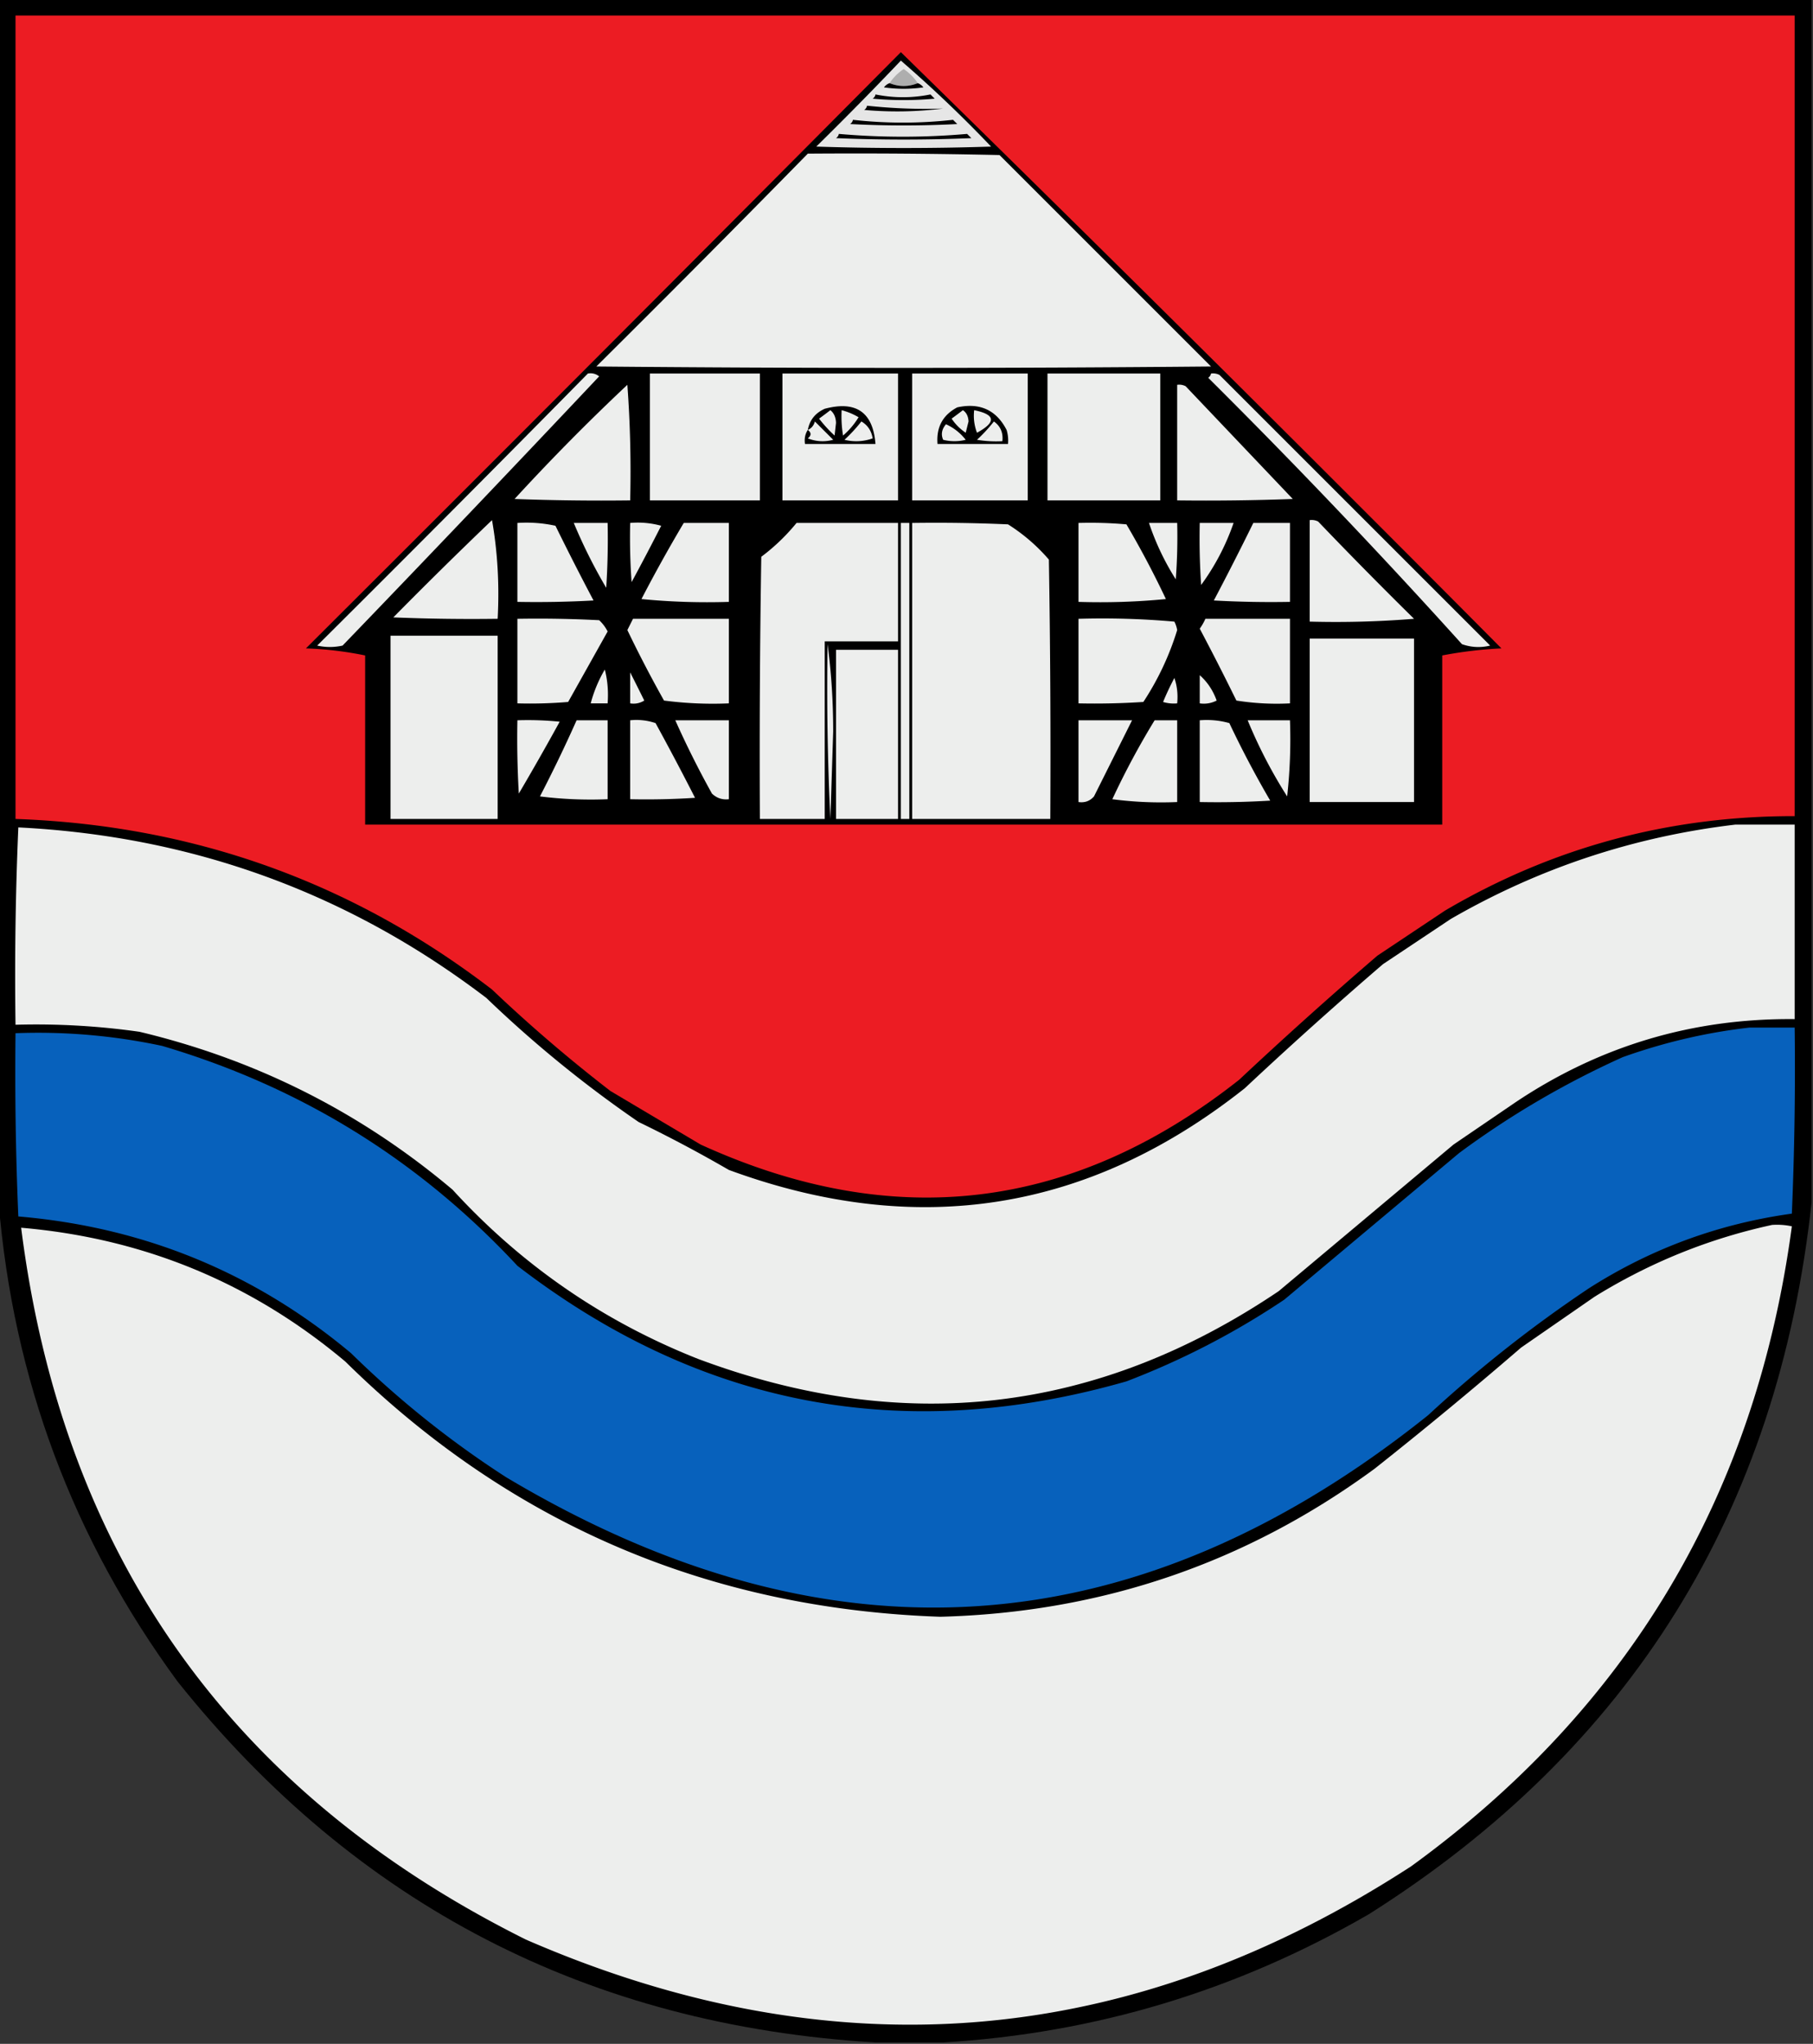 <svg xmlns="http://www.w3.org/2000/svg" width="643" height="725" style="shape-rendering:geometricPrecision;text-rendering:geometricPrecision;image-rendering:optimizeQuality;fill-rule:evenodd;clip-rule:evenodd"><rect width="100%" height="100%" fill="#333333" stroke="none"/><path style="opacity:1" d="M-.5-.5h643v427c-11.893 109.678-64.227 193.845-157 252.5-46.854 27.124-97.187 42.291-151 45.5h-24c-101.68-6.086-184.18-48.753-247.5-128-37.158-50.656-58.324-107.323-63.5-170V-.5z"/><path style="opacity:1" fill="#ec1c23" d="M5.5 5.5h631v284c-44.576-.074-85.91 11.093-124 33.5l-24 16a1521.594 1521.594 0 0 0-49 44c-58.919 46.547-122.585 54.214-191 23a46310.413 46310.413 0 0 1-32-19 536.071 536.071 0 0 1-42-36c-49.656-38.132-105.989-58.298-169-60.5V5.5z"/><path style="opacity:1" d="M319.5 18.5a21206.93 21206.93 0 0 1 213 211.5 149.174 149.174 0 0 0-21 2.5v60h-382v-60c-6.823-1.414-13.823-2.247-21-2.5a63055.174 63055.174 0 0 0 211-211.5z"/><path style="opacity:1" fill="#e6e6e6" d="M319.5 21.5a457.246 457.246 0 0 1 32 30.5 961.202 961.202 0 0 1-62 0 1290.451 1290.451 0 0 0 30-30.5z"/><path style="opacity:1" fill="#aeaeae" d="M325.5 29.5c-3.333 1.333-6.667 1.333-10 0a17.854 17.854 0 0 1 5-5 17.854 17.854 0 0 1 5 5z"/><path style="opacity:1" d="M315.5 29.5c3.333 1.333 6.667 1.333 10 0 .789.283 1.456.783 2 1.5a49.248 49.248 0 0 1-14 0c.544-.717 1.211-1.217 2-1.5zM310.5 33.5c6.5 1.315 13 1.315 19.5 0l1.5 1.5c-7.333.667-14.667.667-22 0 .556-.383.889-.883 1-1.5zM307.5 37.5c9.194.976 18.194 1.309 27 1a131.226 131.226 0 0 1-28 .5c.556-.383.889-.883 1-1.5zM302.5 42.5a159.198 159.198 0 0 0 35.5 0l1.5 1.5a361.232 361.232 0 0 1-38 0c.556-.383.889-.883 1-1.5zM297.5 47.5a260.749 260.749 0 0 0 45.5 0l1.5 1.5c-16 .667-32 .667-48 0 .556-.383.889-.883 1-1.5z"/><path style="opacity:1" fill="#edeeed" d="M286.5 54.5c22.669-.167 45.336 0 68 .5l75 75c-72.667.667-145.333.667-218 0a7990.319 7990.319 0 0 0 75-75.5zM208.5 132.5c1.478-.262 2.811.071 4 1a12153.987 12153.987 0 0 1-91 95.5c-3 .667-6 .667-9 0a13107.64 13107.64 0 0 0 96-96.5zM230.5 132.5h39v45h-39v-45zM277.5 132.5h41v45h-41v-45zM323.5 132.5h41v45h-41v-45zM371.5 132.5h40v45h-40v-45zM429.5 132.5a4.934 4.934 0 0 1 3 .5l96 96c-3.382.824-6.716.657-10-.5a2404.089 2404.089 0 0 0-90-94.5c.556-.383.889-.883 1-1.5zM222.5 136.5a420.766 420.766 0 0 1 1 41 840.27 840.27 0 0 1-41-.5 764.964 764.964 0 0 1 40-40.5zM417.5 136.5a4.934 4.934 0 0 1 3 .5c12.639 13.307 25.306 26.64 38 40a840.27 840.27 0 0 1-41 .5v-41z"/><path style="opacity:1" d="M286.5 152.5c.643-3.488 2.643-5.988 6-7.5 11.127-2.951 17.127 1.216 18 12.5h-25c-.284-1.915.049-3.581 1-5zM339.5 144.5c8.014-1.739 13.847.928 17.5 8a12.93 12.93 0 0 1 .5 5h-25c-.477-5.941 1.857-10.274 7-13z"/><path style="opacity:1" fill="#edeeed" d="M294.5 145.5c1.265 1.014 1.931 2.514 2 4.5l-.5 4.5a46.607 46.607 0 0 1-5.5-6 173.55 173.55 0 0 0 4-3zM298.5 145.5a23.423 23.423 0 0 1 6 2.5 26.9 26.9 0 0 1-5.5 6.5 40.914 40.914 0 0 1-.5-9zM341.5 145.5c1.248.834 1.915 2.167 2 4l-1 4c-2-1.333-3.667-3-5-5a173.55 173.55 0 0 0 4-3zM345.5 145.5c7.583 1.555 7.917 4.221 1 8a16.873 16.873 0 0 1-1-8zM286.5 152.5c1.29-.558 2.123-1.558 2.5-3l6.5 6.5c-3.054.821-6.054.655-9-.5 1.291-1.027 1.291-2.027 0-3zM305.5 149.5c2.234 1.319 3.568 3.319 4 6-3.284 1.157-6.618 1.324-10 .5a54.53 54.53 0 0 0 6-6.5zM352.5 149.5c2.334 1.676 3.334 4.009 3 7a40.914 40.914 0 0 1-9-.5 54.53 54.53 0 0 0 6-6.5zM335.5 150.5c2.725 1.213 5.059 3.046 7 5.5a16.242 16.242 0 0 1-8 0c-.832-1.909-.499-3.742 1-5.5zM174.5 184.5c1.978 11.285 2.645 22.952 2 35-12.338.167-24.671 0-37-.5a1692.944 1692.944 0 0 1 35-34.5zM464.5 184.5a4.934 4.934 0 0 1 3 .5 1664.27 1664.27 0 0 0 34 34.5 343.225 343.225 0 0 1-37 1v-36zM183.5 185.5c4.599-.3 9.099.033 13.5 1a986.39 986.39 0 0 0 13.5 26.5c-8.994.5-17.994.666-27 .5v-28zM203.5 185.5h12c.166 7.674 0 15.341-.5 23a185.023 185.023 0 0 1-11.5-23zM223.5 185.5a31.116 31.116 0 0 1 11 1 908.51 908.51 0 0 1-10.5 20c-.5-6.992-.666-13.992-.5-21zM242.5 185.5h16v28a241.046 241.046 0 0 1-31-1 530.918 530.918 0 0 1 15-27zM282.5 185.5h36v42h-26v63h-23c-.167-31.002 0-62.002.5-93a71.092 71.092 0 0 0 12.5-12zM319.5 185.5h3v105h-3v-105zM323.5 185.5c11.338-.167 22.672 0 34 .5a64.556 64.556 0 0 1 14.5 12.5c.5 30.665.667 61.332.5 92h-49v-105zM382.5 185.5c5.676-.166 11.343.001 17 .5a332.582 332.582 0 0 1 14 26.5 241.046 241.046 0 0 1-31 1v-28zM407.5 185.5h10c.166 6.675 0 13.342-.5 20a91.595 91.595 0 0 1-9.5-20zM425.5 185.5h12a82.938 82.938 0 0 1-11.5 22 242.43 242.43 0 0 1-.5-22zM444.5 185.5h13v28c-9.006.166-18.006 0-27-.5 4.836-9.173 9.503-18.34 14-27.5zM183.5 219.5c9.672-.166 19.339 0 29 .5a13.92 13.92 0 0 1 3 4 40007 40007 0 0 1-14 25c-5.991.499-11.991.666-18 .5v-30zM224.5 219.5h34v30a133.155 133.155 0 0 1-23-1 442.841 442.841 0 0 1-13-25l2-4zM382.5 219.5a289.882 289.882 0 0 1 34 1c.487.946.82 1.946 1 3a99.201 99.201 0 0 1-12 25.5c-7.659.5-15.326.666-23 .5v-30zM427.5 219.5h30v30a91.123 91.123 0 0 1-19-1 911.95 911.95 0 0 0-13-25.5 18.473 18.473 0 0 0 2-3.5zM138.5 225.5h38v65h-38v-65zM464.5 226.5h37v58h-37v-58z"/><path style="opacity:1" fill="#edeeed" d="M293.5 228.5c1.332 9.978 1.999 20.311 2 31l-1 31a961.621 961.621 0 0 1-1-62zM296.5 230.5h22v60h-22v-60zM214.5 237.5c.983 3.798 1.317 7.798 1 12h-6a47.586 47.586 0 0 1 5-12zM223.5 238.5a1096.03 1096.03 0 0 1 5 10c-1.545.952-3.212 1.285-5 1v-11zM425.5 239.5c2.72 2.417 4.72 5.417 6 9a9.86 9.86 0 0 1-6 1v-10zM416.5 240.5c.977 2.787 1.31 5.787 1 9a12.93 12.93 0 0 1-5-.5 99.85 99.85 0 0 1 4-8.5zM183.5 255.5a112.97 112.97 0 0 1 15 .5 979.97 979.97 0 0 1-14.5 25.5c-.5-8.66-.666-17.327-.5-26zM204.5 255.5h11v28a144.841 144.841 0 0 1-24-1 502.465 502.465 0 0 0 13-27zM223.5 255.5a21.127 21.127 0 0 1 9 1 1000.531 1000.531 0 0 1 14 26.5c-7.659.5-15.326.666-23 .5v-28zM239.5 255.5h19v28c-2.321.271-4.321-.396-6-2a332.346 332.346 0 0 1-13-26zM382.5 255.5h19l-13.5 27c-1.444 1.655-3.278 2.322-5.5 2v-29zM409.5 255.5h8v29a133.155 133.155 0 0 1-23-1 280.439 280.439 0 0 1 15-28zM425.5 255.5c3.606-.289 7.106.044 10.5 1a359.018 359.018 0 0 0 14.5 27.5c-8.327.5-16.66.666-25 .5v-29zM442.5 255.5h15a183.078 183.078 0 0 1-1 27 172.195 172.195 0 0 1-14-27zM615.5 292.5h21v69c-36.091-.357-69.091 9.476-99 29.5l-22 15a166938.256 166938.256 0 0 1-62 52c-64.303 43.371-132.97 51.371-206 24-33.6-13.302-62.6-33.302-87-60-32.479-27.407-69.479-46.073-111-56a260.124 260.124 0 0 0-44-2.5c-.333-23.343 0-46.676 1-70 61.784 3.085 117.118 23.251 166 60.5 16.862 16.208 34.862 30.875 54 44a490.698 490.698 0 0 1 32 17c66.702 24.526 127.702 14.859 183-29a1536.272 1536.272 0 0 1 49-44l24-16c31.308-18.082 64.975-29.248 101-33.5z"/><path style="opacity:1" fill="#0761bc" d="M620.5 364.5h16a1211.07 1211.07 0 0 1-1 66c-25.982 3.603-49.982 12.437-72 26.5a461.226 461.226 0 0 0-57 45c-103.639 82.939-212.639 90.272-327 22-19.754-12.739-38.087-27.406-55-44-34.094-28.535-73.427-44.702-118-48.5a1201.97 1201.97 0 0 1-1-65 209.82 209.82 0 0 1 52 4.5c49.18 14.536 91.18 40.536 126 78 64.89 49.976 136.89 63.643 216 41 19.829-7.58 38.496-17.247 56-29l62-52c18.051-13.365 37.384-24.698 58-34 14.733-5.269 29.733-8.769 45-10.5z"/><path style="opacity:1" fill="#edeeed" d="M628.5 434.5c2.357-.163 4.69.003 7 .5-12.745 95.203-57.745 170.87-135 227-99.97 64.925-204.636 73.592-314 26C81.833 635.819 22.167 551.652 7.5 435.5c43.454 3.736 81.787 19.569 115 47.5 58.301 57.466 128.634 87.632 211 90.5 57.048-1.514 108.382-19.014 154-52.5a1592.088 1592.088 0 0 0 52-43l26-18c19.594-12.139 40.594-20.639 63-25.5z"/></svg>